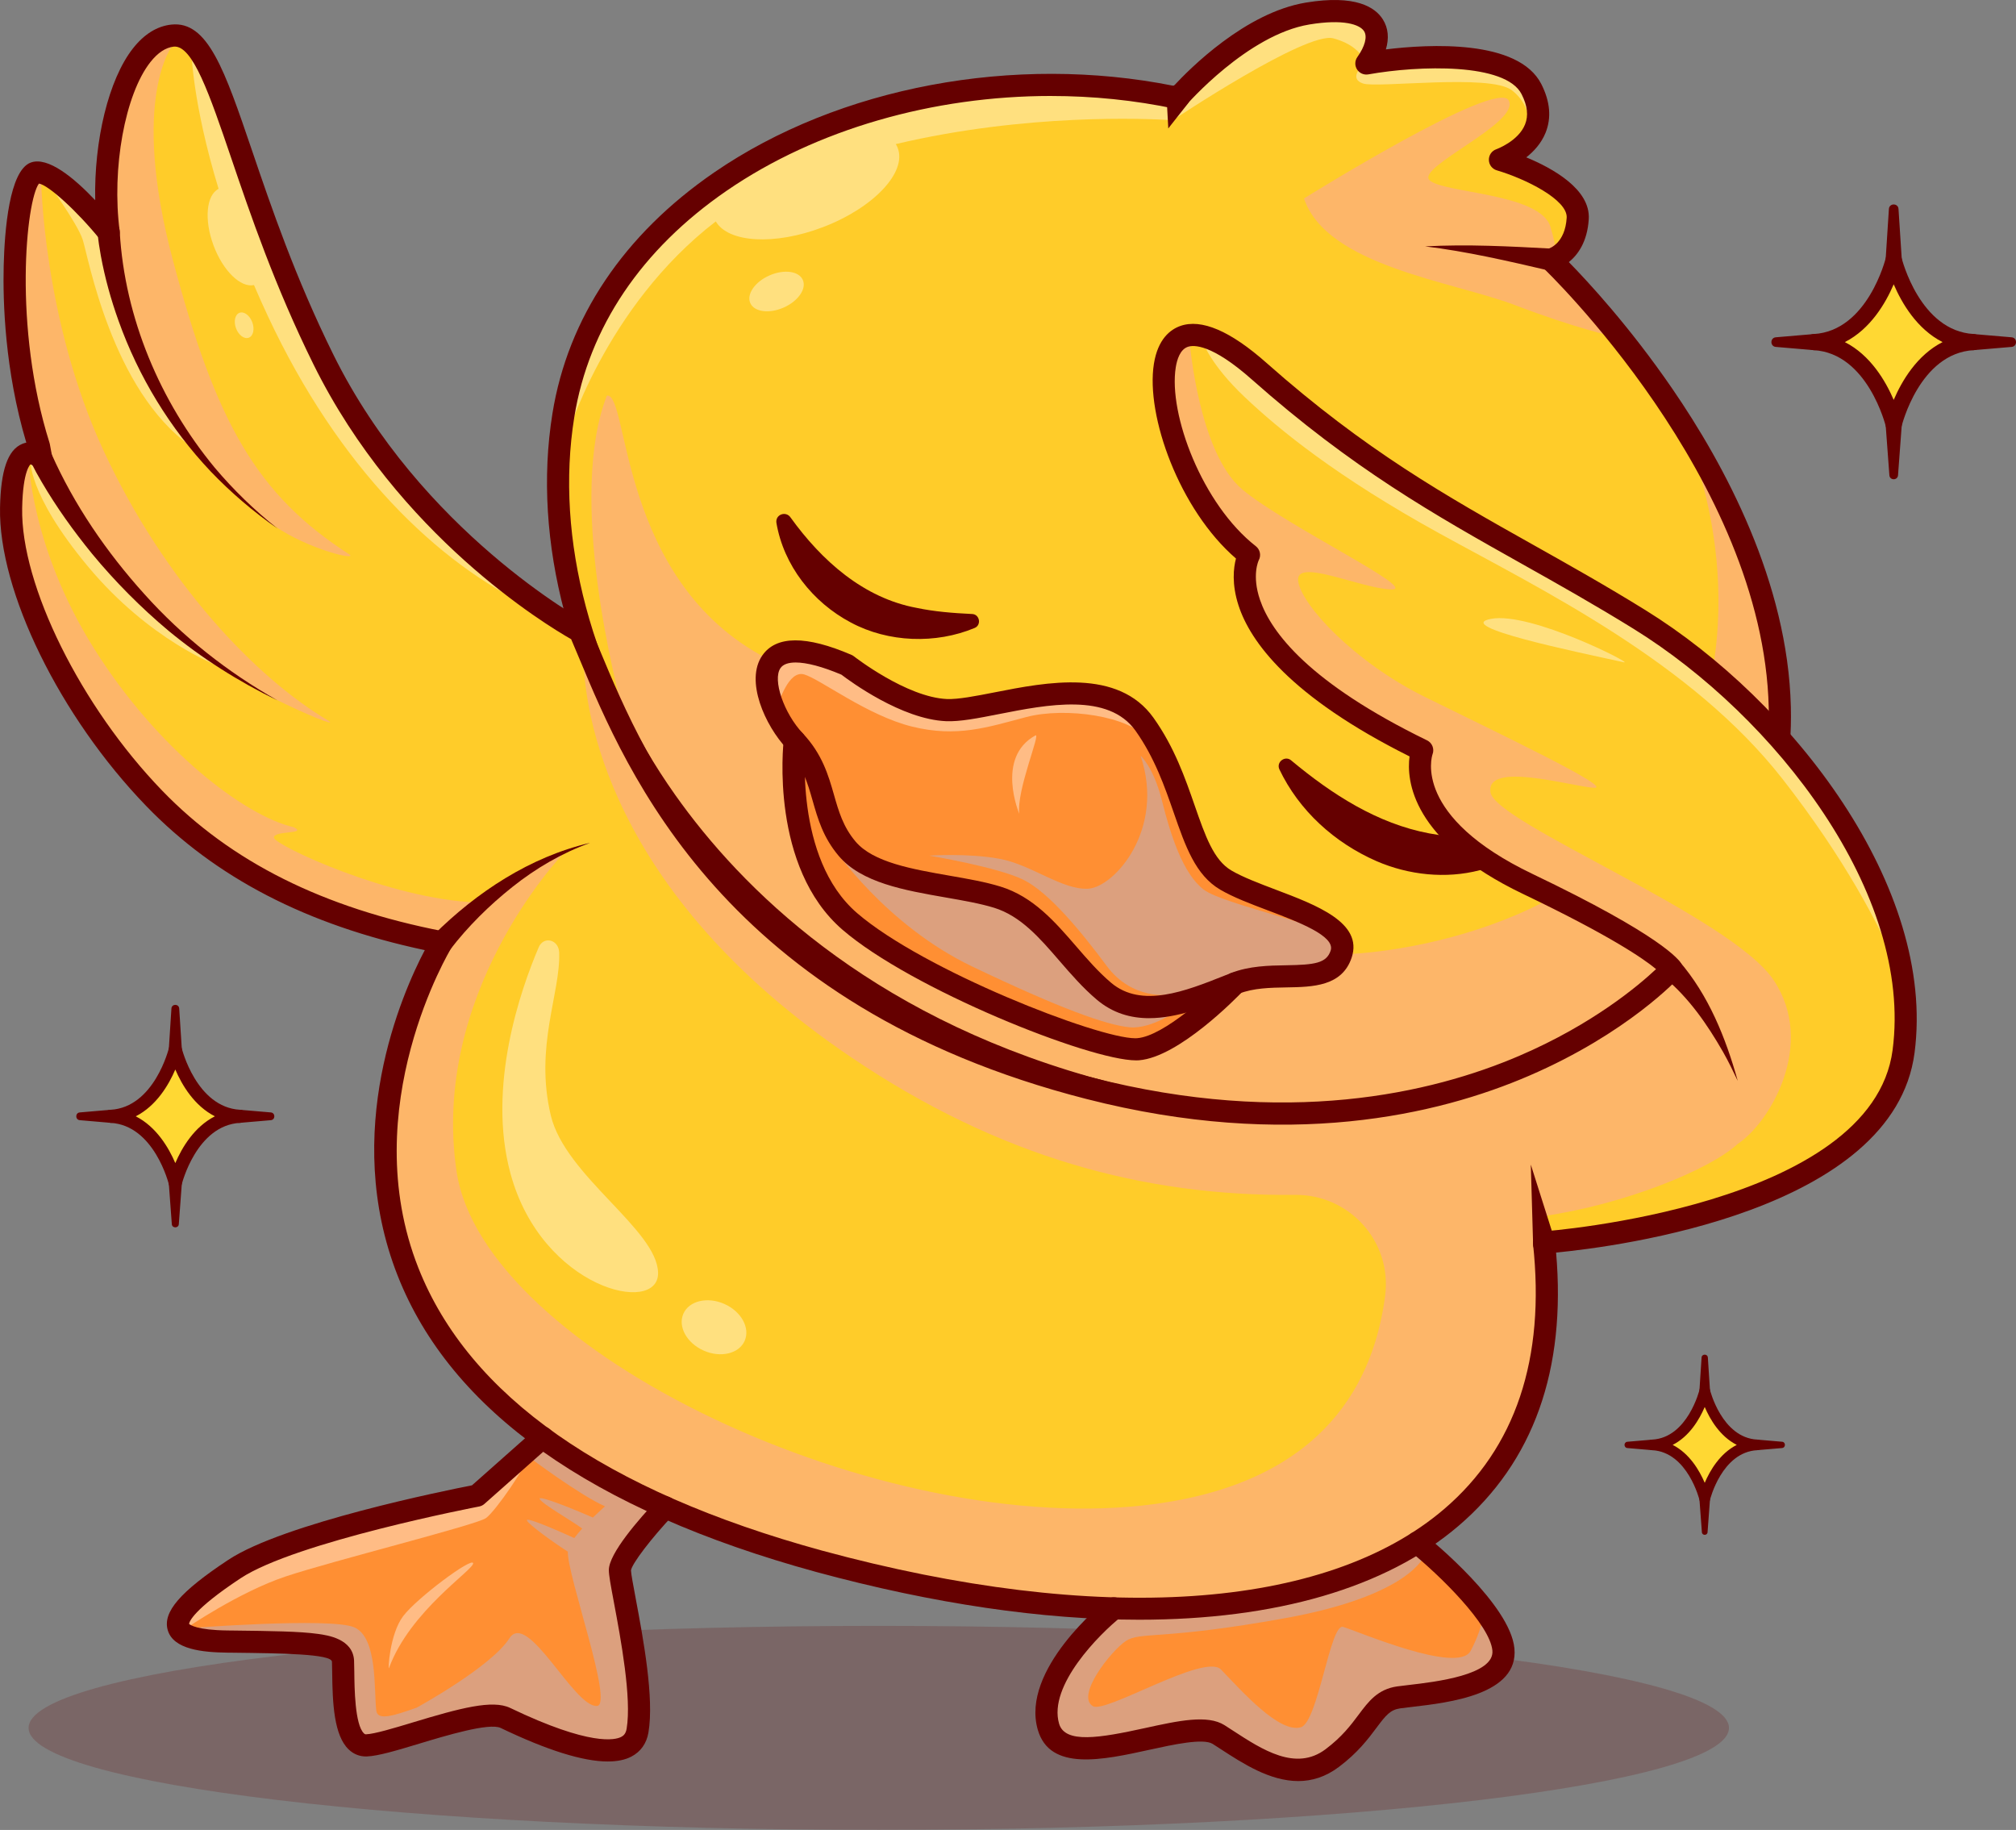 <svg width="119" height="108" viewBox="0 0 119 108" fill="none" xmlns="http://www.w3.org/2000/svg">
<rect x="0" y="0" width="119" height="108" fill="#808080" stroke="none"/>
<g clip-path="url(#clip0_4670_38888)">
<g opacity="0.2">
<path d="M51.872 108C79.589 108 102.057 105.304 102.057 101.979C102.057 98.653 79.589 95.957 51.872 95.957C24.156 95.957 1.688 98.653 1.688 101.979C1.688 105.304 24.156 108 51.872 108Z" fill="#650000"/>
</g>
<path d="M64.946 58.756C64.138 58.074 63.444 57.271 62.773 56.495C61.568 55.101 60.43 53.785 58.769 53.272C57.938 53.015 56.943 52.841 55.89 52.658C53.493 52.24 51.015 51.807 49.746 50.306C48.875 49.274 48.571 48.209 48.277 47.178C48.023 46.291 47.78 45.443 47.194 44.606C47.129 46.561 47.299 51.468 50.381 54.126C54.427 57.616 65.168 61.756 67.157 61.589C68.42 61.488 70.249 60.04 71.446 58.965C70.279 59.397 69.035 59.769 67.837 59.769C66.812 59.769 65.823 59.497 64.946 58.756Z" fill="#FF8F33"/>
<path d="M74.965 53.437C73.916 53.041 72.926 52.666 72.183 52.228C70.825 51.43 70.251 49.782 69.588 47.873C69.048 46.32 68.436 44.559 67.286 42.943C65.564 40.524 61.866 41.251 58.894 41.835C57.679 42.075 56.627 42.279 55.849 42.246C53.264 42.132 50.212 39.838 49.83 39.544C48.649 39.038 47.681 38.784 46.972 38.784C46.421 38.784 46.026 38.938 45.811 39.247C45.182 40.148 46.032 42.311 47.156 43.501C48.257 44.666 48.594 45.85 48.922 46.994C49.209 48.001 49.48 48.952 50.258 49.873C51.369 51.189 53.726 51.6 56.005 51.997C57.079 52.184 58.095 52.361 58.966 52.63C60.811 53.2 62.066 54.651 63.28 56.055C63.935 56.812 64.611 57.595 65.379 58.243C67.327 59.889 70.007 58.825 72.372 57.886L72.778 57.725C73.798 57.324 74.931 57.304 75.93 57.287C77.527 57.26 78.522 57.193 78.848 56.199C79.225 55.051 76.961 54.194 74.964 53.438L74.965 53.437Z" fill="#FF8F33"/>
<path d="M98.382 57.233C98.384 57.231 98.387 57.228 98.389 57.225C102.727 52.715 104.857 47.508 104.721 41.749C104.41 28.62 92.383 16.623 91.366 15.632C90.188 15.404 89.002 15.191 87.814 15.002C87.202 14.904 86.588 14.811 85.973 14.732C85.357 14.653 84.741 14.581 84.12 14.54C84.742 14.525 85.365 14.541 85.987 14.564C86.609 14.588 87.231 14.625 87.852 14.668C89.067 14.751 90.278 14.857 91.493 14.981C91.708 14.909 92.693 14.497 92.795 12.872C92.887 11.387 89.685 10.113 88.444 9.747C88.303 9.706 88.206 9.579 88.203 9.432C88.199 9.286 88.29 9.155 88.428 9.107C88.442 9.102 89.861 8.594 90.316 7.462C90.558 6.861 90.485 6.172 90.102 5.415C88.951 3.144 82.935 3.679 80.714 4.077C80.579 4.101 80.444 4.041 80.372 3.926C80.298 3.811 80.302 3.662 80.382 3.551C80.916 2.799 81.066 2.115 80.792 1.676C80.385 1.024 79.092 0.825 77.244 1.13C73.728 1.71 70.315 5.401 69.836 5.937C69.829 5.97 69.818 6.003 69.803 6.031L68.962 7.577L69.138 6.05C66.809 5.579 64.419 5.347 62.034 5.347C55.031 5.347 48.062 7.324 42.726 10.986C37.612 14.496 34.451 19.192 33.585 24.565C32.416 31.826 34.605 40.036 39.592 47.092C43.52 52.647 50.974 60.063 64.186 63.841C75.769 67.153 84.447 65.182 89.688 62.944C95.369 60.518 98.353 57.266 98.382 57.233ZM79.487 56.407C78.995 57.906 77.512 57.931 75.942 57.958C74.976 57.974 73.979 57.994 73.087 58.328C72.606 58.822 69.352 62.087 67.211 62.259C67.161 62.263 67.108 62.265 67.051 62.265C64.398 62.265 53.861 58.015 49.942 54.635C46.063 51.29 46.465 44.927 46.564 43.843C45.433 42.571 44.356 40.157 45.261 38.861C45.981 37.831 47.621 37.858 50.135 38.942C50.162 38.954 50.187 38.969 50.21 38.986C50.242 39.011 53.392 41.465 55.88 41.574C56.579 41.605 57.593 41.405 58.765 41.175C61.76 40.587 65.862 39.78 67.834 42.553C69.039 44.247 69.668 46.056 70.223 47.651C70.843 49.435 71.379 50.975 72.524 51.648C73.218 52.056 74.182 52.422 75.203 52.808C77.593 53.713 80.065 54.648 79.487 56.407L79.487 56.407Z" fill="#FFCC29"/>
<g opacity="0.4">
<path d="M46.255 18.153C47.111 17.776 47.619 17.046 47.389 16.522C47.16 15.998 46.279 15.878 45.422 16.255C44.565 16.631 44.057 17.361 44.287 17.886C44.517 18.41 45.398 18.529 46.255 18.153Z" fill="white"/>
</g>
<path d="M75.781 57.629C76.67 57.562 77.52 57.495 77.817 57.428C78.488 57.276 79.289 56.561 79.159 55.651C79.029 54.74 72.294 53.44 71.059 52.508C69.825 51.576 69.088 49.256 68.59 47.262C68.092 45.268 67.327 44.606 67.327 44.606C68.799 48.959 65.767 52.364 64.237 52.45C62.706 52.537 60.887 51.034 59.01 50.687C57.133 50.34 54.852 50.498 54.852 50.498C54.852 50.498 58.924 51.179 60.425 51.93C61.927 52.682 63.833 54.994 65.334 57.017C66.836 59.04 69.002 58.708 69.002 58.708L69.998 58.859C69.998 58.859 72.255 58.221 73.04 57.964C73.274 57.799 73.476 57.696 73.636 57.689C74.034 57.671 74.887 57.662 75.781 57.63L75.781 57.629Z" fill="#DCA07E"/>
<path d="M49.193 50.022C49.193 50.022 52.254 54.589 57.394 57.045C62.534 59.502 65.335 60.513 66.692 60.629C68.05 60.744 69.653 59.529 69.653 59.529C69.653 59.529 66.72 59.464 65.942 58.982C65.163 58.499 63.256 56.352 62.938 55.976C62.621 55.6 61.437 53.519 59.589 53.1C57.74 52.681 53.452 52.205 51.85 51.424C50.247 50.644 49.193 50.023 49.193 50.023V50.022Z" fill="#DCA07E"/>
<path d="M98.63 46.352C93.16 55.806 79.802 56.294 79.802 56.294L79.52 56.291C79.52 56.291 79.152 56.901 78.647 57.277C78.353 57.496 77.026 57.585 75.781 57.629C74.658 57.714 73.474 57.798 73.269 57.884C73.225 57.902 73.145 57.929 73.04 57.964C71.878 58.786 69.902 61.208 68.136 61.785C66.013 62.479 57.481 58.859 57.481 58.859C57.481 58.859 51.07 56.063 48.673 52.335C46.276 48.607 47.184 44.04 47.184 44.04C47.184 44.04 46.305 42.855 45.872 42.277C45.439 41.699 45.261 38.861 45.261 38.861C36.449 34.261 37.151 23.174 35.823 23.347C33.499 29.312 36.256 40.185 36.984 42.819C37.743 44.277 38.612 45.707 39.592 47.092C43.519 52.648 50.974 60.063 64.186 63.841C75.769 67.153 84.447 65.182 89.688 62.944C95.369 60.519 98.352 57.267 98.381 57.234C98.384 57.231 98.386 57.229 98.388 57.226C102.727 52.715 104.857 47.508 104.721 41.749C104.591 36.293 102.439 31.034 99.894 26.677C99.953 26.823 104.06 36.966 98.629 46.352H98.63Z" fill="#FDB669"/>
<g opacity="0.25">
<path d="M75.781 57.629C74.887 57.661 74.035 57.67 73.637 57.688C73.477 57.696 73.275 57.798 73.04 57.963C73.146 57.929 73.225 57.901 73.269 57.883C73.474 57.798 74.658 57.713 75.781 57.629Z" fill="#020267"/>
</g>
<g opacity="0.25">
<path d="M75.781 57.629C74.887 57.661 74.035 57.67 73.637 57.688C73.477 57.696 73.275 57.798 73.04 57.963C73.146 57.929 73.225 57.901 73.269 57.883C73.474 57.798 74.658 57.713 75.781 57.629Z" fill="#020267"/>
</g>
<path d="M84.379 10.63C83.599 9.85 89.75 7.249 89.057 5.929C88.364 4.61 76.972 11.713 76.972 11.713C78.314 15.702 85.765 16.613 89.403 17.999C93.041 19.387 95.133 19.829 95.133 19.829C93.225 17.474 91.7 15.958 91.365 15.632C90.187 15.404 89.001 15.191 87.814 15.001C87.201 14.903 86.587 14.811 85.972 14.731C85.357 14.652 84.74 14.58 84.119 14.54C84.741 14.524 85.364 14.54 85.986 14.564C86.608 14.588 87.23 14.625 87.851 14.667C89.066 14.751 90.277 14.856 91.492 14.98C91.555 14.959 91.687 14.907 91.842 14.804C91.81 14.52 91.723 14.085 91.526 13.404C90.94 11.381 85.157 11.41 84.378 10.63L84.379 10.63Z" fill="#FDB669"/>
<g opacity="0.4">
<path d="M78.705 2.263C79.819 2.565 80.283 3.117 80.463 3.426C80.927 2.723 81.05 2.09 80.792 1.676C80.385 1.024 79.092 0.825 77.244 1.13C73.728 1.71 70.315 5.401 69.836 5.937C69.829 5.97 69.818 6.003 69.803 6.031L69.222 7.098C69.222 7.098 77.102 1.829 78.705 2.263V2.263Z" fill="white"/>
</g>
<g opacity="0.4">
<path d="M42.252 13.068C42.986 14.327 45.72 14.495 48.566 13.41C51.559 12.27 53.54 10.176 52.991 8.734C52.961 8.653 52.922 8.577 52.877 8.504C60.603 6.675 67.739 7.005 69.019 7.084L69.138 6.049C66.809 5.579 64.419 5.346 62.034 5.346C55.032 5.346 48.062 7.323 42.726 10.986C37.613 14.496 34.452 19.191 33.586 24.565C33.513 25.018 33.452 25.476 33.405 25.937C33.406 25.935 35.668 18.125 42.252 13.068Z" fill="white"/>
</g>
<g opacity="0.4">
<path d="M80.459 4.929C81.303 5.211 87.931 4.344 89.23 5.32C90.038 5.926 90.268 6.801 90.348 7.365C90.545 6.787 90.465 6.132 90.101 5.415C88.95 3.144 82.935 3.679 80.714 4.077C80.578 4.101 80.444 4.041 80.371 3.926C80.371 3.926 79.614 4.647 80.459 4.929H80.459Z" fill="white"/>
</g>
<g opacity="0.4">
<path d="M45.907 41.483C46 41.537 46.522 39.524 47.474 39.806C48.427 40.088 51.2 42.234 53.842 42.884C56.484 43.534 58.281 42.927 60.577 42.32C62.873 41.714 66.752 42.25 67.758 43.662C68.764 45.073 68.556 42.701 66.707 41.719C64.857 40.738 65.061 40.846 63.978 40.803C62.895 40.76 58.347 42.147 56.484 41.974C54.622 41.8 54.232 41.844 53.691 41.519C53.15 41.194 49.229 38.766 48.19 38.679C47.15 38.593 46.111 38.506 45.742 38.939C45.374 39.373 45.249 41.102 45.907 41.483L45.907 41.483Z" fill="white"/>
</g>
<g opacity="0.4">
<path d="M61.119 43.404C61.458 43.217 59.993 46.641 60.166 48.028C60.166 48.028 58.751 44.709 61.119 43.404Z" fill="white"/>
</g>
<path d="M76.19 66.593C72.55 66.593 68.448 66.089 63.915 64.792C50.426 60.935 42.804 53.348 38.785 47.663C33.649 40.398 31.398 31.921 32.609 24.407C33.519 18.76 36.824 13.837 42.166 10.17C49.521 5.122 59.879 3.18 69.288 5.067C70.226 4.052 73.521 0.741 77.083 0.153C80.024 -0.333 81.18 0.428 81.631 1.152C81.947 1.657 82.002 2.261 81.805 2.915C84.328 2.606 89.633 2.304 90.983 4.967C91.502 5.992 91.586 6.957 91.231 7.836C90.977 8.463 90.535 8.94 90.093 9.287C91.643 9.928 93.892 11.168 93.781 12.934C93.697 14.282 93.129 15.046 92.605 15.469C93.729 16.616 96.192 19.272 98.705 22.931C101.804 27.439 105.534 34.36 105.71 41.723C105.853 47.754 103.632 53.198 99.108 57.905C98.9 58.133 95.89 61.364 90.109 63.84C86.774 65.267 82.089 66.593 76.19 66.593V66.593ZM62.031 5.664C55.093 5.664 48.189 7.622 42.905 11.249C37.865 14.709 34.75 19.331 33.899 24.616C32.742 31.795 34.911 39.92 39.851 46.908C43.749 52.422 51.15 59.783 64.274 63.535C75.75 66.817 84.344 64.873 89.532 62.665C95.16 60.27 98.117 57.053 98.147 57.02C98.151 57.015 98.156 57.01 98.16 57.006C102.437 52.559 104.538 47.43 104.404 41.76C104.086 28.255 91.209 15.92 91.078 15.797C90.904 15.631 90.834 15.383 90.896 15.152C90.959 14.919 91.144 14.74 91.377 14.685C91.47 14.659 92.383 14.365 92.478 12.853C92.544 11.792 90.056 10.555 88.353 10.053C88.081 9.973 87.891 9.725 87.885 9.441C87.878 9.157 88.056 8.901 88.324 8.808C88.335 8.804 89.624 8.337 90.021 7.342C90.229 6.823 90.162 6.24 89.817 5.56C88.874 3.699 83.767 3.855 80.769 4.39C80.508 4.437 80.244 4.321 80.102 4.097C79.96 3.872 79.968 3.584 80.121 3.368C80.572 2.734 80.721 2.165 80.521 1.845C80.266 1.436 79.285 1.116 77.294 1.444C73.638 2.047 70.052 6.169 70.016 6.21C69.861 6.391 69.619 6.473 69.386 6.424C66.978 5.913 64.501 5.665 62.029 5.665L62.031 5.664Z" fill="#650000"/>
<path d="M46.669 30.547C48.501 33.086 50.967 35.298 54.116 35.878C55.145 36.095 56.231 36.183 57.377 36.238C57.831 36.249 57.948 36.893 57.528 37.063C55.241 38.017 52.435 37.928 50.22 36.738C47.966 35.546 46.252 33.366 45.828 30.846C45.769 30.354 46.403 30.14 46.669 30.547Z" fill="#650000"/>
<path d="M76.236 44.895C78.627 46.885 81.301 48.61 84.367 49.186C85.858 49.466 87.268 49.465 88.856 49.376C89.232 49.342 89.565 49.628 89.583 50.006C89.597 50.272 89.452 50.51 89.231 50.629C88.641 50.944 88.009 51.2 87.345 51.359C85.341 51.881 83.153 51.645 81.257 50.825C78.772 49.739 76.679 47.843 75.516 45.399C75.322 44.954 75.887 44.561 76.236 44.895Z" fill="#650000"/>
<path d="M67.831 60.092C66.745 60.092 65.689 59.799 64.741 58.999C63.914 58.3 63.212 57.487 62.532 56.702C61.358 55.343 60.248 54.06 58.675 53.574C57.863 53.324 56.878 53.152 55.835 52.97C53.383 52.543 50.846 52.1 49.503 50.51C48.588 49.426 48.275 48.328 47.971 47.265C47.663 46.187 47.372 45.169 46.438 44.179C45.166 42.831 43.958 40.171 45.001 38.678C45.818 37.508 47.587 37.498 50.261 38.65C50.313 38.672 50.361 38.701 50.406 38.736C50.436 38.76 53.509 41.151 55.893 41.256C56.553 41.283 57.599 41.08 58.704 40.863C61.784 40.257 66.001 39.429 68.092 42.368C69.323 44.099 69.961 45.931 70.522 47.547C71.147 49.342 71.64 50.76 72.684 51.374C73.356 51.769 74.308 52.129 75.315 52.511C77.727 53.424 80.461 54.458 79.789 56.506C79.226 58.219 77.484 58.249 75.948 58.275C74.988 58.292 73.995 58.309 73.141 58.644L72.738 58.804C71.229 59.403 69.496 60.09 67.832 60.091L67.831 60.092ZM46.966 39.099C46.533 39.099 46.225 39.207 46.071 39.428C45.591 40.115 46.268 42.096 47.387 43.282C48.541 44.504 48.905 45.78 49.227 46.906C49.505 47.879 49.767 48.798 50.501 49.667C51.538 50.894 53.837 51.295 56.059 51.683C57.144 51.872 58.169 52.051 59.06 52.326C60.991 52.922 62.277 54.409 63.52 55.846C64.166 56.594 64.835 57.367 65.584 58C67.386 59.523 69.973 58.496 72.255 57.59L72.663 57.428C73.736 57.006 74.899 56.986 75.924 56.969C77.594 56.941 78.299 56.854 78.547 56.099C78.829 55.24 76.624 54.405 74.852 53.734C73.791 53.333 72.788 52.953 72.022 52.503C70.563 51.645 69.972 49.945 69.288 47.977C68.755 46.444 68.15 44.707 67.027 43.127C65.425 40.875 61.838 41.58 58.955 42.147C57.72 42.39 56.655 42.6 55.835 42.563C53.22 42.448 50.181 40.21 49.669 39.819C48.547 39.343 47.615 39.099 46.966 39.099Z" fill="#650000"/>
<path d="M67.061 62.582C64.296 62.582 53.789 58.373 49.735 54.876C45.45 51.181 46.228 43.961 46.264 43.656C46.305 43.297 46.633 43.041 46.988 43.081C47.346 43.123 47.603 43.447 47.562 43.805C47.554 43.875 46.831 50.646 50.588 53.886C54.516 57.273 64.784 61.277 67.014 61.277C67.056 61.277 67.096 61.276 67.132 61.272C68.706 61.146 71.49 58.568 72.43 57.585C72.679 57.324 73.093 57.315 73.354 57.565C73.615 57.814 73.623 58.228 73.374 58.489C72.993 58.888 69.582 62.388 67.237 62.576C67.182 62.58 67.123 62.583 67.061 62.583L67.061 62.582Z" fill="#650000"/>
<path d="M70.106 6.127L68.962 7.577L68.86 5.732C68.839 5.347 69.134 5.017 69.519 4.996C70.109 4.95 70.479 5.677 70.106 6.127H70.106Z" fill="#650000"/>
<path d="M91.429 15.967C89.017 15.406 86.584 14.839 84.12 14.541C86.623 14.405 89.122 14.54 91.625 14.675C92.564 14.772 92.357 16.153 91.429 15.967H91.429Z" fill="#650000"/>
<path d="M67.255 95.278C66.801 95.278 66.34 95.27 65.877 95.258C65.255 95.777 61.425 99.114 62.21 101.818C62.668 103.393 65.198 102.838 67.643 102.303C69.562 101.882 71.219 101.519 72.117 102.091C72.275 102.191 72.438 102.297 72.604 102.405C74.432 103.594 76.504 104.942 78.435 103.493C79.45 102.731 80.01 101.983 80.459 101.382C81.04 100.604 81.499 99.991 82.516 99.845C82.711 99.817 82.952 99.789 83.225 99.758C85.097 99.541 88.581 99.137 88.41 97.378C88.239 95.629 85.051 92.647 83.618 91.458C79.485 93.995 73.895 95.278 67.256 95.278L67.255 95.278Z" fill="#FF8F33"/>
<path d="M28.382 88.522C28.337 88.562 28.282 88.589 28.222 88.6C28.114 88.621 17.334 90.694 14.022 92.885C10.949 94.918 10.781 95.694 10.852 95.933C10.892 96.07 11.197 96.52 13.436 96.547L13.733 96.55C18.664 96.609 20.509 96.631 20.583 98.021C20.591 98.186 20.594 98.415 20.597 98.684C20.607 99.737 20.629 101.927 21.265 102.534C21.37 102.634 21.488 102.68 21.621 102.674C22.166 102.654 23.277 102.318 24.454 101.962C26.671 101.292 28.963 100.599 29.98 101.088C33.319 102.693 35.808 103.315 36.809 102.796C37.087 102.653 37.243 102.427 37.301 102.086C37.619 100.217 36.954 96.67 36.557 94.55C36.36 93.496 36.257 92.933 36.257 92.663C36.257 91.855 37.861 89.996 38.706 89.074C36.201 87.931 33.979 86.664 32.045 85.276L28.383 88.521L28.382 88.522Z" fill="#FF8F33"/>
<path d="M96.608 36.852C94.284 35.413 92.105 34.19 89.998 33.006C84.871 30.127 80.027 27.407 74.111 22.164C71.689 20.018 70.494 19.996 69.998 20.173C69.406 20.385 69.178 21.079 69.09 21.625C68.632 24.476 70.691 29.956 73.933 32.486C74.062 32.586 74.1 32.765 74.023 32.909C74.004 32.946 73.536 33.887 74.061 35.465C74.718 37.44 76.992 40.521 84.096 43.98C84.252 44.056 84.324 44.238 84.263 44.401C84.207 44.558 82.944 48.337 90.332 51.87C97.489 55.292 98.745 56.706 98.944 56.997C99.176 57.236 99.366 57.469 99.559 57.716C99.762 57.976 99.95 58.245 100.132 58.517C100.495 59.062 100.82 59.627 101.12 60.202C101.415 60.781 101.686 61.37 101.926 61.97C102.052 62.267 102.154 62.574 102.27 62.875C102.376 63.179 102.474 63.486 102.575 63.792C102.447 63.496 102.324 63.199 102.192 62.906C102.052 62.617 101.924 62.323 101.773 62.039C101.485 61.467 101.167 60.911 100.829 60.37C100.486 59.832 100.121 59.309 99.726 58.815C99.528 58.568 99.325 58.326 99.11 58.097C98.976 57.951 98.834 57.805 98.692 57.67C97.891 58.469 95.047 61.081 90.125 63.201C84.821 65.486 76.018 67.575 64.202 64.551C42.993 59.123 37.261 45.386 34.506 38.784C34.311 38.316 34.131 37.886 33.962 37.498C32.89 36.889 23.799 31.501 18.792 21.369C16.51 16.751 15.088 12.572 13.945 9.214C12.526 5.045 11.59 2.3 10.22 2.436C9.655 2.496 9.119 2.843 8.627 3.467C7.059 5.458 6.251 9.843 6.748 13.669C6.748 13.673 6.75 13.676 6.75 13.68C6.75 13.683 6.75 13.686 6.75 13.69L6.751 13.706C6.791 14.528 6.919 15.386 7.079 16.219C7.242 17.056 7.453 17.885 7.703 18.702C8.202 20.337 8.869 21.924 9.693 23.428C10.513 24.935 11.502 26.349 12.619 27.657C13.748 28.955 15.009 30.141 16.378 31.191C14.976 30.186 13.672 29.039 12.493 27.769C11.327 26.489 10.281 25.093 9.401 23.594C8.517 22.098 7.787 20.508 7.224 18.858C6.942 18.032 6.699 17.194 6.504 16.341C6.321 15.524 6.17 14.713 6.094 13.857C4.627 12.068 2.715 10.319 2.158 10.524C1.414 10.864 0.258 18.737 2.622 26.234C2.626 26.247 2.629 26.261 2.632 26.273L2.754 26.926C3.431 28.416 4.294 29.868 5.238 31.238C5.482 31.579 5.719 31.927 5.971 32.263L6.741 33.263C7.281 33.908 7.817 34.558 8.402 35.165L8.832 35.628C8.978 35.78 9.132 35.923 9.282 36.071C9.586 36.363 9.883 36.663 10.193 36.948C10.834 37.496 11.451 38.074 12.134 38.571C13.452 39.631 14.905 40.504 16.378 41.335C14.879 40.554 13.392 39.726 12.034 38.705C11.33 38.228 10.69 37.668 10.026 37.137C9.704 36.86 9.396 36.568 9.079 36.283C8.923 36.139 8.762 36 8.61 35.851L8.161 35.398C7.55 34.805 6.987 34.166 6.419 33.531L5.605 32.545C5.339 32.213 5.087 31.869 4.827 31.53C3.831 30.177 2.926 28.773 2.164 27.243C2.098 27.192 1.947 27.091 1.799 27.091C1.761 27.091 1.724 27.097 1.688 27.113C1.536 27.177 1.037 27.576 0.991 29.983C0.903 34.6 4.494 41.864 9.343 46.882C13.427 51.107 18.868 53.842 25.969 55.245C26.551 54.63 27.159 54.072 27.798 53.537C28.489 52.962 29.214 52.429 29.965 51.94C30.713 51.446 31.505 51.02 32.315 50.642C33.123 50.259 33.974 49.98 34.831 49.745C33.99 50.034 33.164 50.363 32.389 50.793C31.613 51.216 30.861 51.684 30.157 52.217C29.449 52.743 28.772 53.31 28.133 53.914C27.503 54.511 26.892 55.15 26.356 55.808C26.071 56.285 20.692 65.542 24.399 74.939C25.843 78.599 28.447 81.805 32.179 84.544C32.208 84.559 32.234 84.578 32.258 84.601C34.3 86.089 36.677 87.439 39.386 88.646C39.388 88.646 39.389 88.647 39.391 88.648C42.081 89.846 45.095 90.905 48.434 91.82C64.874 96.281 78.367 95.364 85.453 89.303C89.755 85.624 91.556 80.262 90.807 73.365C90.807 73.363 90.807 73.36 90.807 73.357L90.361 68.734L91.397 72.971C93.798 72.753 110.866 70.888 112.032 62.014C113.265 52.636 105.006 42.05 96.609 36.852L96.608 36.852Z" fill="#FFCC29"/>
<g opacity="0.4">
<path d="M2.75 10.678C2.75 10.678 4.553 13.156 4.878 14.132C5.203 15.107 6.584 23.052 11.293 26.355C11.293 26.355 7.542 20.41 6.878 16.682C6.213 12.954 5.838 12.867 5.087 12.261C4.337 11.653 2.75 10.678 2.75 10.678V10.678Z" fill="white"/>
</g>
<g opacity="0.4">
<path d="M1.798 27.091C1.798 27.091 1.564 29.081 5.203 33.445C8.841 37.809 12.851 39.286 12.851 39.286C12.851 39.286 8.292 36.075 5.491 32.231C2.69 28.387 2.429 26.491 2.329 26.485C2.228 26.479 1.798 27.09 1.798 27.09L1.798 27.091Z" fill="white"/>
</g>
<g opacity="0.4">
<path d="M95.861 39.088C96.47 39.22 90.36 36.089 88.021 36.523C85.682 36.957 93.064 38.478 95.861 39.088Z" fill="white"/>
</g>
<g opacity="0.4">
<path d="M33.007 56.214C32.98 55.45 32.09 55.225 31.799 55.907C30.732 58.405 28.733 64.119 30.134 69.265C31.992 76.088 38.894 77.662 38.845 75.119C38.797 72.576 33.368 69.41 32.514 65.836C31.539 61.761 33.093 58.626 33.007 56.214H33.007Z" fill="white"/>
</g>
<g opacity="0.4">
<path d="M14.685 19.931C14.95 19.832 15.042 19.423 14.891 19.017C14.739 18.611 14.402 18.362 14.137 18.461C13.873 18.56 13.781 18.969 13.932 19.375C14.083 19.781 14.421 20.03 14.685 19.931Z" fill="white"/>
</g>
<g opacity="0.4">
<path d="M43.956 79.135C44.292 78.374 43.755 77.399 42.756 76.957C41.757 76.514 40.674 76.772 40.338 77.533C40.002 78.294 40.539 79.269 41.538 79.711C42.538 80.153 43.62 79.895 43.956 79.135Z" fill="white"/>
</g>
<g opacity="0.4">
<path d="M22.962 98.444C22.895 98.626 22.991 96.45 23.799 95.38C24.608 94.311 27.871 91.883 27.929 92.259C27.987 92.635 24.204 95.062 22.962 98.444Z" fill="white"/>
</g>
<path d="M16.176 49.456C16.061 48.994 18.226 49.254 17.331 48.82C14.443 48.155 9.303 44.254 5.549 38.271C1.796 32.289 1.688 27.113 1.688 27.113C1.536 27.177 1.036 27.576 0.99 29.983C0.902 34.6 4.493 41.864 9.342 46.882C13.426 51.107 18.867 53.842 25.968 55.245C26.55 54.63 27.158 54.072 27.797 53.537C27.909 53.444 28.024 53.353 28.137 53.262C22.992 53.069 16.289 49.908 16.176 49.456Z" fill="#FDB669"/>
<path d="M19.41 42.549C15.122 40.034 9.708 34.355 6.112 26.595C2.517 18.835 2.426 10.534 2.426 10.534C2.318 10.503 2.227 10.498 2.157 10.523C1.413 10.863 0.257 18.737 2.621 26.234C2.625 26.247 2.628 26.26 2.631 26.273L2.753 26.925C3.43 28.415 4.293 29.867 5.237 31.238C5.481 31.579 5.718 31.927 5.97 32.263L6.74 33.262C7.28 33.907 7.816 34.558 8.401 35.164L8.831 35.628C8.977 35.779 9.131 35.922 9.281 36.071C9.585 36.362 9.882 36.662 10.192 36.948C10.833 37.495 11.45 38.073 12.133 38.57C13.424 39.608 14.843 40.467 16.286 41.282C18.052 42.157 19.885 42.906 19.409 42.549H19.41Z" fill="#FDB669"/>
<g opacity="0.25">
<path d="M16.141 41.21C15.463 40.854 14.789 40.487 14.13 40.096C14.131 40.097 14.133 40.098 14.134 40.099C14.653 40.436 15.385 40.832 16.141 41.21H16.141Z" fill="#020267"/>
</g>
<path d="M20.666 32.751C15.122 29.196 12.74 24.904 10.197 15.324C7.655 5.743 10.197 2.665 10.197 2.665C10.176 2.573 10.111 2.504 10.011 2.471C9.522 2.585 9.058 2.92 8.627 3.466C7.058 5.457 6.251 9.842 6.747 13.668C6.748 13.672 6.749 13.675 6.75 13.679C6.75 13.682 6.75 13.685 6.75 13.689L6.751 13.705C6.79 14.527 6.919 15.386 7.078 16.218C7.241 17.055 7.452 17.884 7.702 18.701C8.202 20.336 8.868 21.923 9.693 23.427C10.389 24.706 11.207 25.917 12.121 27.055C13.402 28.541 14.752 29.863 15.723 30.669C15.759 30.698 15.795 30.729 15.831 30.759C17.653 32.23 20.925 33.096 20.666 32.751Z" fill="#FDB669"/>
<path d="M102.575 67.511C104.485 66.249 107.21 61.623 104.698 57.852C102.185 54.08 88.238 48.575 87.978 46.754C87.718 44.933 92.57 46.364 94.042 46.493C95.515 46.623 88.195 43.155 84.08 41.118C79.965 39.08 76.846 35.742 76.63 34.312C76.413 32.881 80.225 34.702 82.087 34.788C83.95 34.875 75.936 31.06 73.337 28.893C70.738 26.725 70.218 20.12 70.218 20.12C70.133 20.132 70.06 20.151 69.998 20.173C69.406 20.385 69.178 21.079 69.09 21.624C68.632 24.475 70.691 29.956 73.933 32.486C74.062 32.586 74.1 32.765 74.023 32.909C74.004 32.946 73.535 33.887 74.061 35.465C74.718 37.44 76.992 40.52 84.096 43.98C84.252 44.056 84.324 44.238 84.263 44.4C84.207 44.557 82.943 48.336 90.331 51.869C97.489 55.292 98.745 56.706 98.944 56.997C99.176 57.236 99.366 57.469 99.558 57.716C99.762 57.976 99.95 58.245 100.132 58.517C100.495 59.061 100.819 59.626 101.12 60.202C101.415 60.78 101.685 61.369 101.925 61.969C102.052 62.267 102.154 62.573 102.269 62.874C102.376 63.178 102.473 63.486 102.575 63.791C102.447 63.496 102.323 63.199 102.192 62.906C102.051 62.617 101.924 62.322 101.773 62.039C101.484 61.467 101.166 60.91 100.828 60.369C100.485 59.831 100.121 59.309 99.725 58.815C99.527 58.568 99.324 58.326 99.11 58.096C98.975 57.951 98.833 57.805 98.692 57.669C97.891 58.469 95.046 61.08 90.125 63.201C84.82 65.485 76.017 67.575 64.201 64.55C42.965 59.115 37.245 45.349 34.495 38.757C34.41 38.777 34.521 38.751 34.436 38.771C34.492 41.824 35.775 52.623 50.251 62.404C58.953 68.284 67.534 70.615 76.436 70.52C79.655 70.485 82.178 73.278 81.762 76.474C81.123 81.376 78.331 87.389 68.183 88.762C52.157 90.93 28.507 79.745 26.948 69.12C25.415 58.679 33.011 50.631 33.273 50.357C32.973 50.492 32.677 50.634 32.389 50.793C31.613 51.217 30.861 51.684 30.157 52.217C29.449 52.744 28.772 53.31 28.132 53.914C27.503 54.512 26.892 55.15 26.355 55.809C26.071 56.286 20.691 65.543 24.398 74.939C25.843 78.599 28.446 81.806 32.179 84.545C32.207 84.559 32.234 84.579 32.258 84.602C34.3 86.09 36.677 87.439 39.386 88.646C39.388 88.647 39.389 88.647 39.39 88.648C42.08 89.846 45.094 90.905 48.434 91.82C64.873 96.282 78.366 95.365 85.453 89.303C89.754 85.625 91.556 80.262 90.807 73.366C90.807 73.363 90.807 73.36 90.807 73.358L90.361 68.735L91.105 71.774C95.901 71.077 100.912 69.042 102.569 67.517C102.571 67.515 102.573 67.514 102.576 67.513L102.575 67.511Z" fill="#FDB669"/>
<path d="M31.23 85.998C31.23 85.998 34.171 88.214 35.711 88.901C35.482 89.107 35.238 89.332 34.999 89.564C34.088 89.163 31.681 88.17 31.863 88.48C32.044 88.788 33.769 89.762 34.367 90.213C34.191 90.407 34.03 90.597 33.898 90.775C33.219 90.467 31.013 89.48 31.105 89.737C31.181 89.951 32.629 91.011 33.519 91.576C33.477 93.003 36.238 100.607 35.242 100.683C33.882 100.787 31.149 95.004 30.066 96.695C28.983 98.385 24.598 100.783 24.598 100.783C23.218 101.272 22.284 101.567 22.211 100.957C22.067 99.743 22.298 96.651 20.912 96.044C19.526 95.437 10.984 96.103 10.984 96.103C10.984 96.103 11.134 96.181 11.326 96.283C11.688 96.415 12.322 96.533 13.437 96.546L13.734 96.549C18.665 96.608 20.51 96.63 20.584 98.02C20.592 98.186 20.595 98.414 20.597 98.684C20.608 99.736 20.63 101.926 21.265 102.533C21.37 102.633 21.488 102.679 21.622 102.673C22.166 102.653 23.278 102.317 24.455 101.961C26.672 101.291 28.963 100.598 29.981 101.087C33.32 102.692 35.809 103.314 36.81 102.795C37.087 102.652 37.244 102.426 37.302 102.085C37.62 100.216 36.955 96.669 36.558 94.549C36.361 93.495 36.257 92.932 36.257 92.662C36.257 91.854 37.862 89.995 38.706 89.073C36.202 87.93 33.98 86.663 32.046 85.275L31.232 85.996L31.23 85.998Z" fill="#DCA07E"/>
<path d="M79.272 96.016C78.521 95.814 77.796 101.643 76.788 101.941C75.517 102.316 73.294 99.802 72.075 98.535C71.116 97.538 65.274 101.141 64.515 100.698C63.476 100.091 65.584 97.432 66.45 96.854C67.316 96.276 68.558 96.826 75.893 95.496C83.228 94.166 84.063 91.837 84.063 91.837C83.902 91.696 83.752 91.569 83.617 91.457C79.484 93.994 73.895 95.278 67.255 95.278C66.801 95.278 66.34 95.27 65.877 95.258C65.255 95.777 61.424 99.114 62.21 101.818C62.667 103.393 65.197 102.838 67.642 102.303C69.562 101.882 71.219 101.519 72.117 102.091C72.275 102.191 72.438 102.297 72.604 102.405C74.432 103.594 76.504 104.943 78.435 103.493C79.45 102.731 80.009 101.983 80.459 101.382C81.04 100.604 81.498 99.991 82.516 99.845C82.711 99.817 82.952 99.789 83.224 99.758C85.096 99.541 88.58 99.137 88.409 97.378C88.357 96.84 88.018 96.184 87.533 95.5C87.444 95.925 87.247 96.606 86.809 97.432C86.058 98.848 80.023 96.219 79.272 96.016L79.272 96.016Z" fill="#DCA07E"/>
<g opacity="0.4">
<path d="M73.467 23.43C75.503 25.36 78.925 28.156 84.989 31.494C91.053 34.832 99.825 39.081 105.217 45.973C108.957 50.754 110.925 54.678 111.781 56.635C110.151 48.842 103.425 41.072 96.608 36.852C94.284 35.413 92.105 34.19 89.998 33.006C84.87 30.127 80.027 27.407 74.111 22.164C73.085 21.255 72.281 20.73 71.656 20.437C71.557 20.417 71.103 20.23 71.024 20.198C71.02 20.197 71.017 20.196 71.013 20.195C71.02 20.217 71.449 21.517 73.467 23.43V23.43Z" fill="white"/>
</g>
<g opacity="0.4">
<path d="M12.605 14.487C13.165 15.989 14.209 16.996 14.992 16.824C15.248 17.422 15.521 18.035 15.815 18.662C19.982 27.576 25.806 33.287 31.506 35.908C28.195 33.563 22.421 28.713 18.791 21.369C16.509 16.75 15.087 12.571 13.944 9.213C12.925 6.217 12.154 3.956 11.293 2.972C11.293 2.972 11.346 6.047 12.903 11.145C12.178 11.509 12.039 12.969 12.605 14.487H12.605Z" fill="white"/>
</g>
<g opacity="0.4">
<path d="M28.68 89.6C29.257 89.195 31.188 86.354 31.002 86.2L28.382 88.522C28.337 88.562 28.282 88.589 28.222 88.6C28.114 88.621 17.334 90.694 14.022 92.885C10.949 94.918 10.781 95.694 10.852 95.933C10.863 95.971 10.896 96.033 10.983 96.103C10.983 96.103 14.097 93.964 16.868 93.039C19.641 92.114 28.102 90.005 28.679 89.6H28.68Z" fill="white"/>
</g>
<path d="M7.068 13.693C7.366 18.762 9.445 23.697 12.677 27.604C13.783 28.915 15.024 30.119 16.378 31.19C14.96 30.207 13.636 29.077 12.434 27.821C10.033 25.282 8.174 22.232 6.997 18.931C6.55 17.686 6.193 16.403 5.953 15.098C5.873 14.654 5.805 14.231 5.762 13.747C5.731 13.387 5.997 13.069 6.356 13.038C6.737 13.002 7.071 13.31 7.067 13.693H7.068Z" fill="#650000"/>
<path d="M3.029 26.766C4.37 29.794 6.298 32.598 8.515 35.055C10.767 37.571 13.436 39.674 16.378 41.335C14.086 40.228 11.914 38.853 9.947 37.227C8.321 35.864 6.784 34.319 5.432 32.679C4.344 31.345 3.337 29.942 2.466 28.454C2.243 28.078 2.04 27.707 1.832 27.292C1.671 26.969 1.801 26.576 2.124 26.414C2.467 26.24 2.892 26.407 3.028 26.767L3.029 26.766Z" fill="#650000"/>
<path d="M99.109 56.712C100.853 58.724 101.868 61.257 102.575 63.791C102.298 63.209 102.019 62.63 101.701 62.072C100.774 60.455 99.684 58.88 98.244 57.691C97.459 57.101 98.423 56.005 99.109 56.712Z" fill="#650000"/>
<path d="M90.496 73.438L90.36 68.733L91.783 73.219C91.894 73.566 91.701 73.938 91.354 74.048C90.945 74.185 90.502 73.868 90.495 73.438H90.496Z" fill="#650000"/>
<path d="M25.579 55.194C28.139 52.647 31.292 50.571 34.83 49.745C33.163 50.349 31.626 51.247 30.246 52.347C28.889 53.426 27.623 54.673 26.573 56.043C26 56.756 24.964 55.876 25.578 55.194H25.579Z" fill="#650000"/>
<path d="M35.88 103.961C34.413 103.961 32.295 103.298 29.552 101.981C28.881 101.658 26.289 102.442 24.741 102.91C23.447 103.301 22.33 103.638 21.658 103.663C21.253 103.679 20.88 103.536 20.582 103.251C19.716 102.424 19.626 100.547 19.608 98.695C19.605 98.443 19.603 98.228 19.595 98.073C19.571 97.61 16.597 97.574 13.722 97.54L13.424 97.537C11.961 97.519 10.238 97.353 9.903 96.213C9.59 95.149 10.625 93.946 13.476 92.06C16.752 89.893 26.379 87.952 27.86 87.662L31.593 84.353C31.863 84.114 32.276 84.139 32.515 84.409C32.754 84.68 32.729 85.093 32.459 85.332L28.593 88.76C28.505 88.838 28.397 88.891 28.282 88.912C28.174 88.933 17.456 90.994 14.197 93.15C11.384 95.011 11.175 95.725 11.16 95.839C11.223 95.901 11.627 96.207 13.44 96.229L13.737 96.232C16.028 96.26 17.683 96.279 18.774 96.432C19.337 96.511 20.832 96.72 20.9 98.004C20.908 98.173 20.911 98.406 20.914 98.681C20.923 99.611 20.945 101.79 21.484 102.304C21.532 102.35 21.563 102.358 21.61 102.356C22.113 102.337 23.257 101.991 24.363 101.657C27.158 100.812 29.069 100.297 30.117 100.801C34.859 103.079 36.326 102.687 36.663 102.513C36.795 102.445 36.936 102.335 36.988 102.032C37.296 100.22 36.638 96.707 36.245 94.609C36.038 93.505 35.939 92.961 35.939 92.662C35.939 91.682 37.728 89.64 38.795 88.51C39.043 88.248 39.456 88.236 39.719 88.484C39.981 88.732 39.992 89.146 39.745 89.408C38.45 90.78 37.305 92.279 37.245 92.682C37.245 92.854 37.39 93.623 37.529 94.368C37.965 96.694 38.623 100.209 38.276 102.252C38.166 102.897 37.816 103.389 37.263 103.675C36.897 103.865 36.435 103.96 35.88 103.96L35.88 103.961Z" fill="#650000"/>
<path d="M76.632 105.116C74.955 105.116 73.349 104.07 72.064 103.235C71.901 103.128 71.742 103.025 71.586 102.926C71.032 102.573 69.27 102.959 67.854 103.269C65.099 103.873 61.976 104.557 61.26 102.094C60.225 98.535 65.138 94.578 65.348 94.412C65.63 94.187 66.041 94.234 66.266 94.516C66.49 94.799 66.443 95.21 66.161 95.435C64.925 96.42 61.859 99.472 62.515 101.729C62.862 102.923 64.92 102.573 67.575 101.991C69.562 101.556 71.279 101.18 72.287 101.822C72.446 101.924 72.61 102.03 72.776 102.138C74.517 103.271 76.489 104.555 78.244 103.238C79.222 102.503 79.744 101.806 80.204 101.19C80.779 100.421 81.322 99.694 82.471 99.53C82.668 99.502 82.912 99.473 83.187 99.442C84.698 99.267 88.234 98.857 88.093 97.408C87.944 95.881 85.034 93.007 83.235 91.555C82.954 91.328 82.91 90.916 83.137 90.636C83.363 90.355 83.774 90.31 84.055 90.537C84.575 90.957 89.142 94.713 89.392 97.281C89.658 100.008 85.546 100.485 83.337 100.741C83.075 100.771 82.843 100.798 82.655 100.825C82.067 100.909 81.814 101.219 81.249 101.974C80.762 102.626 80.155 103.438 79.027 104.285C78.231 104.883 77.422 105.116 76.631 105.116L76.632 105.116Z" fill="#650000"/>
<path d="M67.247 95.594C61.562 95.594 55.121 94.66 48.174 92.774C34.926 89.145 26.616 83.264 23.476 75.296C20.12 66.782 23.733 58.627 25.074 56.075C18.109 54.591 12.725 51.804 8.632 47.57C3.537 42.299 -0.092 34.895 0.002 29.964C0.044 27.751 0.459 26.555 1.308 26.199C1.391 26.164 1.472 26.14 1.553 26.124C0.277 21.849 0.167 17.773 0.218 15.687C0.27 13.614 0.545 10.066 1.814 9.595C2.823 9.222 4.354 10.481 5.62 11.817C5.546 8.299 6.408 4.685 7.85 2.854C8.513 2.012 9.275 1.541 10.115 1.451C12.265 1.223 13.253 4.11 14.88 8.894C16.014 12.225 17.424 16.37 19.678 20.93C24.831 31.357 34.437 36.631 34.533 36.682C34.661 36.752 34.763 36.862 34.822 36.995C35.006 37.415 35.203 37.886 35.418 38.401C38.111 44.856 43.715 58.285 64.446 63.591C75.957 66.537 84.516 64.525 89.669 62.318C94.02 60.455 96.746 58.143 97.754 57.195C97.045 56.604 95.079 55.237 89.905 52.762C83.294 49.601 83.017 46.032 83.203 44.643C76.112 41.102 73.795 37.852 73.107 35.731C72.698 34.471 72.81 33.515 72.957 32.964C69.62 30.086 67.621 24.535 68.113 21.468C68.348 20.002 69.087 19.448 69.664 19.241C70.911 18.795 72.628 19.529 74.766 21.424C80.602 26.596 85.401 29.291 90.482 32.144C92.597 33.332 94.786 34.56 97.128 36.01C105.788 41.371 114.298 52.351 113.011 62.142C111.781 71.499 95.448 73.579 91.853 73.924C92.454 80.846 90.518 86.271 86.094 90.055C81.797 93.73 75.277 95.594 67.246 95.594H67.247ZM1.797 27.409C1.804 27.41 1.351 27.725 1.308 29.989C1.221 34.53 4.774 41.697 9.571 46.66C13.642 50.873 19.083 53.59 26.205 54.97C26.415 55.011 26.592 55.153 26.678 55.349C26.765 55.546 26.749 55.772 26.637 55.955C26.58 56.048 20.964 65.381 24.695 74.828C27.68 82.386 35.695 88 48.517 91.513C64.851 95.946 78.239 95.053 85.246 89.061C89.463 85.454 91.227 80.185 90.49 73.399C90.471 73.222 90.524 73.046 90.638 72.909C90.752 72.773 90.917 72.689 91.094 72.676C91.288 72.663 110.501 71.213 111.716 61.972C112.932 52.726 104.753 42.268 96.441 37.122C94.122 35.687 91.947 34.465 89.843 33.284C84.7 30.396 79.842 27.668 73.9 22.403C71.514 20.289 70.451 20.349 70.105 20.473C69.659 20.633 69.478 21.215 69.403 21.676C68.959 24.442 70.968 29.77 74.129 32.236C74.379 32.431 74.453 32.779 74.304 33.059C74.29 33.087 73.879 33.948 74.376 35.404C75.028 37.313 77.267 40.301 84.236 43.695C84.539 43.843 84.68 44.197 84.561 44.513C84.513 44.655 83.382 48.195 90.469 51.583C98.074 55.22 99.121 56.645 99.253 56.895C99.383 57.139 99.346 57.439 99.159 57.643C99.036 57.779 96.074 60.984 90.25 63.493C84.901 65.798 76.026 67.906 64.123 64.859C42.762 59.392 36.988 45.556 34.213 38.907C34.035 38.48 33.869 38.084 33.714 37.724C32.238 36.886 23.496 31.604 18.507 21.511C16.216 16.874 14.79 12.684 13.645 9.318C12.374 5.584 11.368 2.634 10.253 2.753C9.777 2.804 9.314 3.111 8.877 3.665C7.379 5.566 6.583 9.946 7.064 13.637C7.101 13.927 6.942 14.207 6.674 14.322C6.406 14.438 6.093 14.361 5.909 14.134C4.535 12.444 2.862 10.922 2.299 10.834C1.546 11.836 0.763 19.284 2.924 26.14C2.932 26.166 2.938 26.191 2.943 26.216L3.072 26.91C3.125 27.189 2.991 27.47 2.743 27.605C2.494 27.741 2.187 27.7 1.981 27.505C1.933 27.463 1.835 27.411 1.797 27.411L1.797 27.409Z" fill="#650000"/>
<path d="M10.348 61.938C10.348 61.938 9.454 65.723 6.544 65.883C9.454 66.044 10.348 69.829 10.348 69.829C10.348 69.829 11.242 66.044 14.152 65.883C11.242 65.723 10.348 61.938 10.348 61.938Z" fill="#FFD833"/>
<path d="M9.963 61.938L10.119 59.518C10.14 59.235 10.557 59.236 10.578 59.518L10.734 61.938C10.75 62.48 9.946 62.481 9.962 61.938H9.963Z" fill="#650000"/>
<path d="M10.142 72.249L9.963 69.829C9.941 69.281 10.755 69.28 10.734 69.829L10.555 72.249C10.537 72.499 10.159 72.499 10.142 72.249Z" fill="#650000"/>
<path d="M6.544 66.269L4.71 66.112C4.433 66.087 4.434 65.678 4.71 65.654L6.544 65.497C7.097 65.471 7.098 66.296 6.544 66.269Z" fill="#650000"/>
<path d="M15.986 66.112L14.153 66.269C13.6 66.296 13.599 65.471 14.153 65.497L15.986 65.654C16.264 65.68 16.262 66.088 15.986 66.112Z" fill="#650000"/>
<path d="M10.348 70.214C10.169 70.214 10.014 70.091 9.973 69.918C9.964 69.883 9.107 66.412 6.522 66.269C6.318 66.258 6.158 66.089 6.158 65.883C6.158 65.678 6.318 65.509 6.522 65.498C9.107 65.355 9.964 61.883 9.973 61.849C10.014 61.675 10.169 61.552 10.348 61.552C10.527 61.552 10.682 61.675 10.723 61.849C10.732 61.883 11.589 65.355 14.174 65.498C14.378 65.509 14.538 65.678 14.538 65.883C14.538 66.089 14.378 66.258 14.174 66.269C11.589 66.412 10.732 69.883 10.723 69.918C10.682 70.092 10.527 70.214 10.348 70.214ZM8.013 65.883C9.236 66.505 9.96 67.739 10.348 68.645C10.736 67.739 11.461 66.504 12.684 65.883C11.461 65.262 10.736 64.028 10.348 63.121C9.96 64.028 9.235 65.262 8.013 65.883Z" fill="#650000"/>
<path d="M100.626 82.081C100.626 82.081 99.902 85.146 97.545 85.276C99.902 85.406 100.626 88.471 100.626 88.471C100.626 88.471 101.349 85.406 103.707 85.276C101.349 85.146 100.626 82.081 100.626 82.081Z" fill="#FFD833"/>
<path d="M100.313 82.081L100.44 80.121C100.454 79.893 100.798 79.893 100.811 80.121L100.938 82.081C100.951 82.52 100.3 82.521 100.313 82.081Z" fill="#650000"/>
<path d="M100.459 90.431L100.313 88.471C100.296 88.028 100.955 88.027 100.938 88.471L100.793 90.431C100.778 90.635 100.472 90.634 100.459 90.431Z" fill="#650000"/>
<path d="M97.545 85.589L96.06 85.462C95.836 85.444 95.837 85.108 96.06 85.091L97.545 84.964C97.993 84.942 97.993 85.611 97.545 85.589V85.589Z" fill="#650000"/>
<path d="M105.192 85.462L103.707 85.588C103.259 85.61 103.258 84.942 103.707 84.963L105.192 85.09C105.416 85.108 105.414 85.444 105.192 85.461V85.462Z" fill="#650000"/>
<path d="M100.626 88.784C100.481 88.784 100.355 88.685 100.322 88.544C100.315 88.516 99.621 85.704 97.527 85.588C97.362 85.579 97.232 85.442 97.232 85.276C97.232 85.11 97.361 84.973 97.527 84.964C99.621 84.849 100.315 82.037 100.322 82.009C100.355 81.868 100.481 81.769 100.626 81.769C100.77 81.769 100.896 81.868 100.93 82.009C100.937 82.037 101.631 84.849 103.724 84.964C103.89 84.974 104.019 85.11 104.019 85.276C104.019 85.442 103.89 85.58 103.724 85.588C101.624 85.704 100.937 88.515 100.93 88.544C100.896 88.684 100.771 88.784 100.626 88.784ZM98.734 85.276C99.725 85.78 100.311 86.779 100.626 87.514C100.94 86.779 101.527 85.78 102.517 85.276C101.527 84.773 100.94 83.774 100.626 83.039C100.311 83.774 99.725 84.773 98.734 85.276Z" fill="#650000"/>
<path d="M111.781 15.318C111.781 15.318 110.677 19.992 107.083 20.19C110.677 20.389 111.781 25.063 111.781 25.063C111.781 25.063 112.885 20.389 116.48 20.19C112.885 19.992 111.781 15.318 111.781 15.318Z" fill="#FFD833"/>
<path d="M111.305 15.318L111.498 12.329C111.524 11.98 112.039 11.981 112.064 12.329L112.258 15.318C112.278 15.988 111.284 15.989 111.305 15.318Z" fill="#650000"/>
<path d="M111.526 28.051L111.305 25.063C111.279 24.387 112.284 24.385 112.258 25.063L112.036 28.051C112.01 28.363 111.551 28.362 111.526 28.051Z" fill="#650000"/>
<path d="M107.083 20.667L104.819 20.474C104.476 20.442 104.478 19.938 104.819 19.907L107.083 19.714C107.766 19.681 107.767 20.7 107.083 20.667Z" fill="#650000"/>
<path d="M118.744 20.474L116.48 20.667C115.796 20.7 115.795 19.681 116.48 19.714L118.744 19.907C119.087 19.939 119.085 20.443 118.744 20.474Z" fill="#650000"/>
<path d="M111.781 25.54C111.56 25.54 111.368 25.387 111.317 25.173C111.307 25.13 110.248 20.842 107.057 20.667C106.804 20.653 106.606 20.444 106.606 20.19C106.606 19.937 106.804 19.728 107.057 19.714C110.249 19.538 111.307 15.251 111.318 15.207C111.369 14.993 111.561 14.841 111.781 14.841C112.002 14.841 112.194 14.993 112.244 15.208C112.261 15.274 113.322 19.538 116.505 19.713C116.758 19.727 116.956 19.937 116.956 20.19C116.956 20.443 116.758 20.652 116.505 20.666C113.303 20.843 112.255 25.129 112.244 25.172C112.194 25.387 112.002 25.539 111.781 25.539L111.781 25.54ZM108.897 20.19C110.407 20.958 111.301 22.482 111.781 23.601C112.261 22.482 113.155 20.957 114.665 20.19C113.156 19.423 112.261 17.899 111.781 16.779C111.302 17.899 110.407 19.423 108.897 20.19Z" fill="#650000"/>
</g>
<defs>
<clipPath id="clip0_4670_38888">
<rect width="119" height="108" fill="white"/>
</clipPath>
</defs>
</svg>
